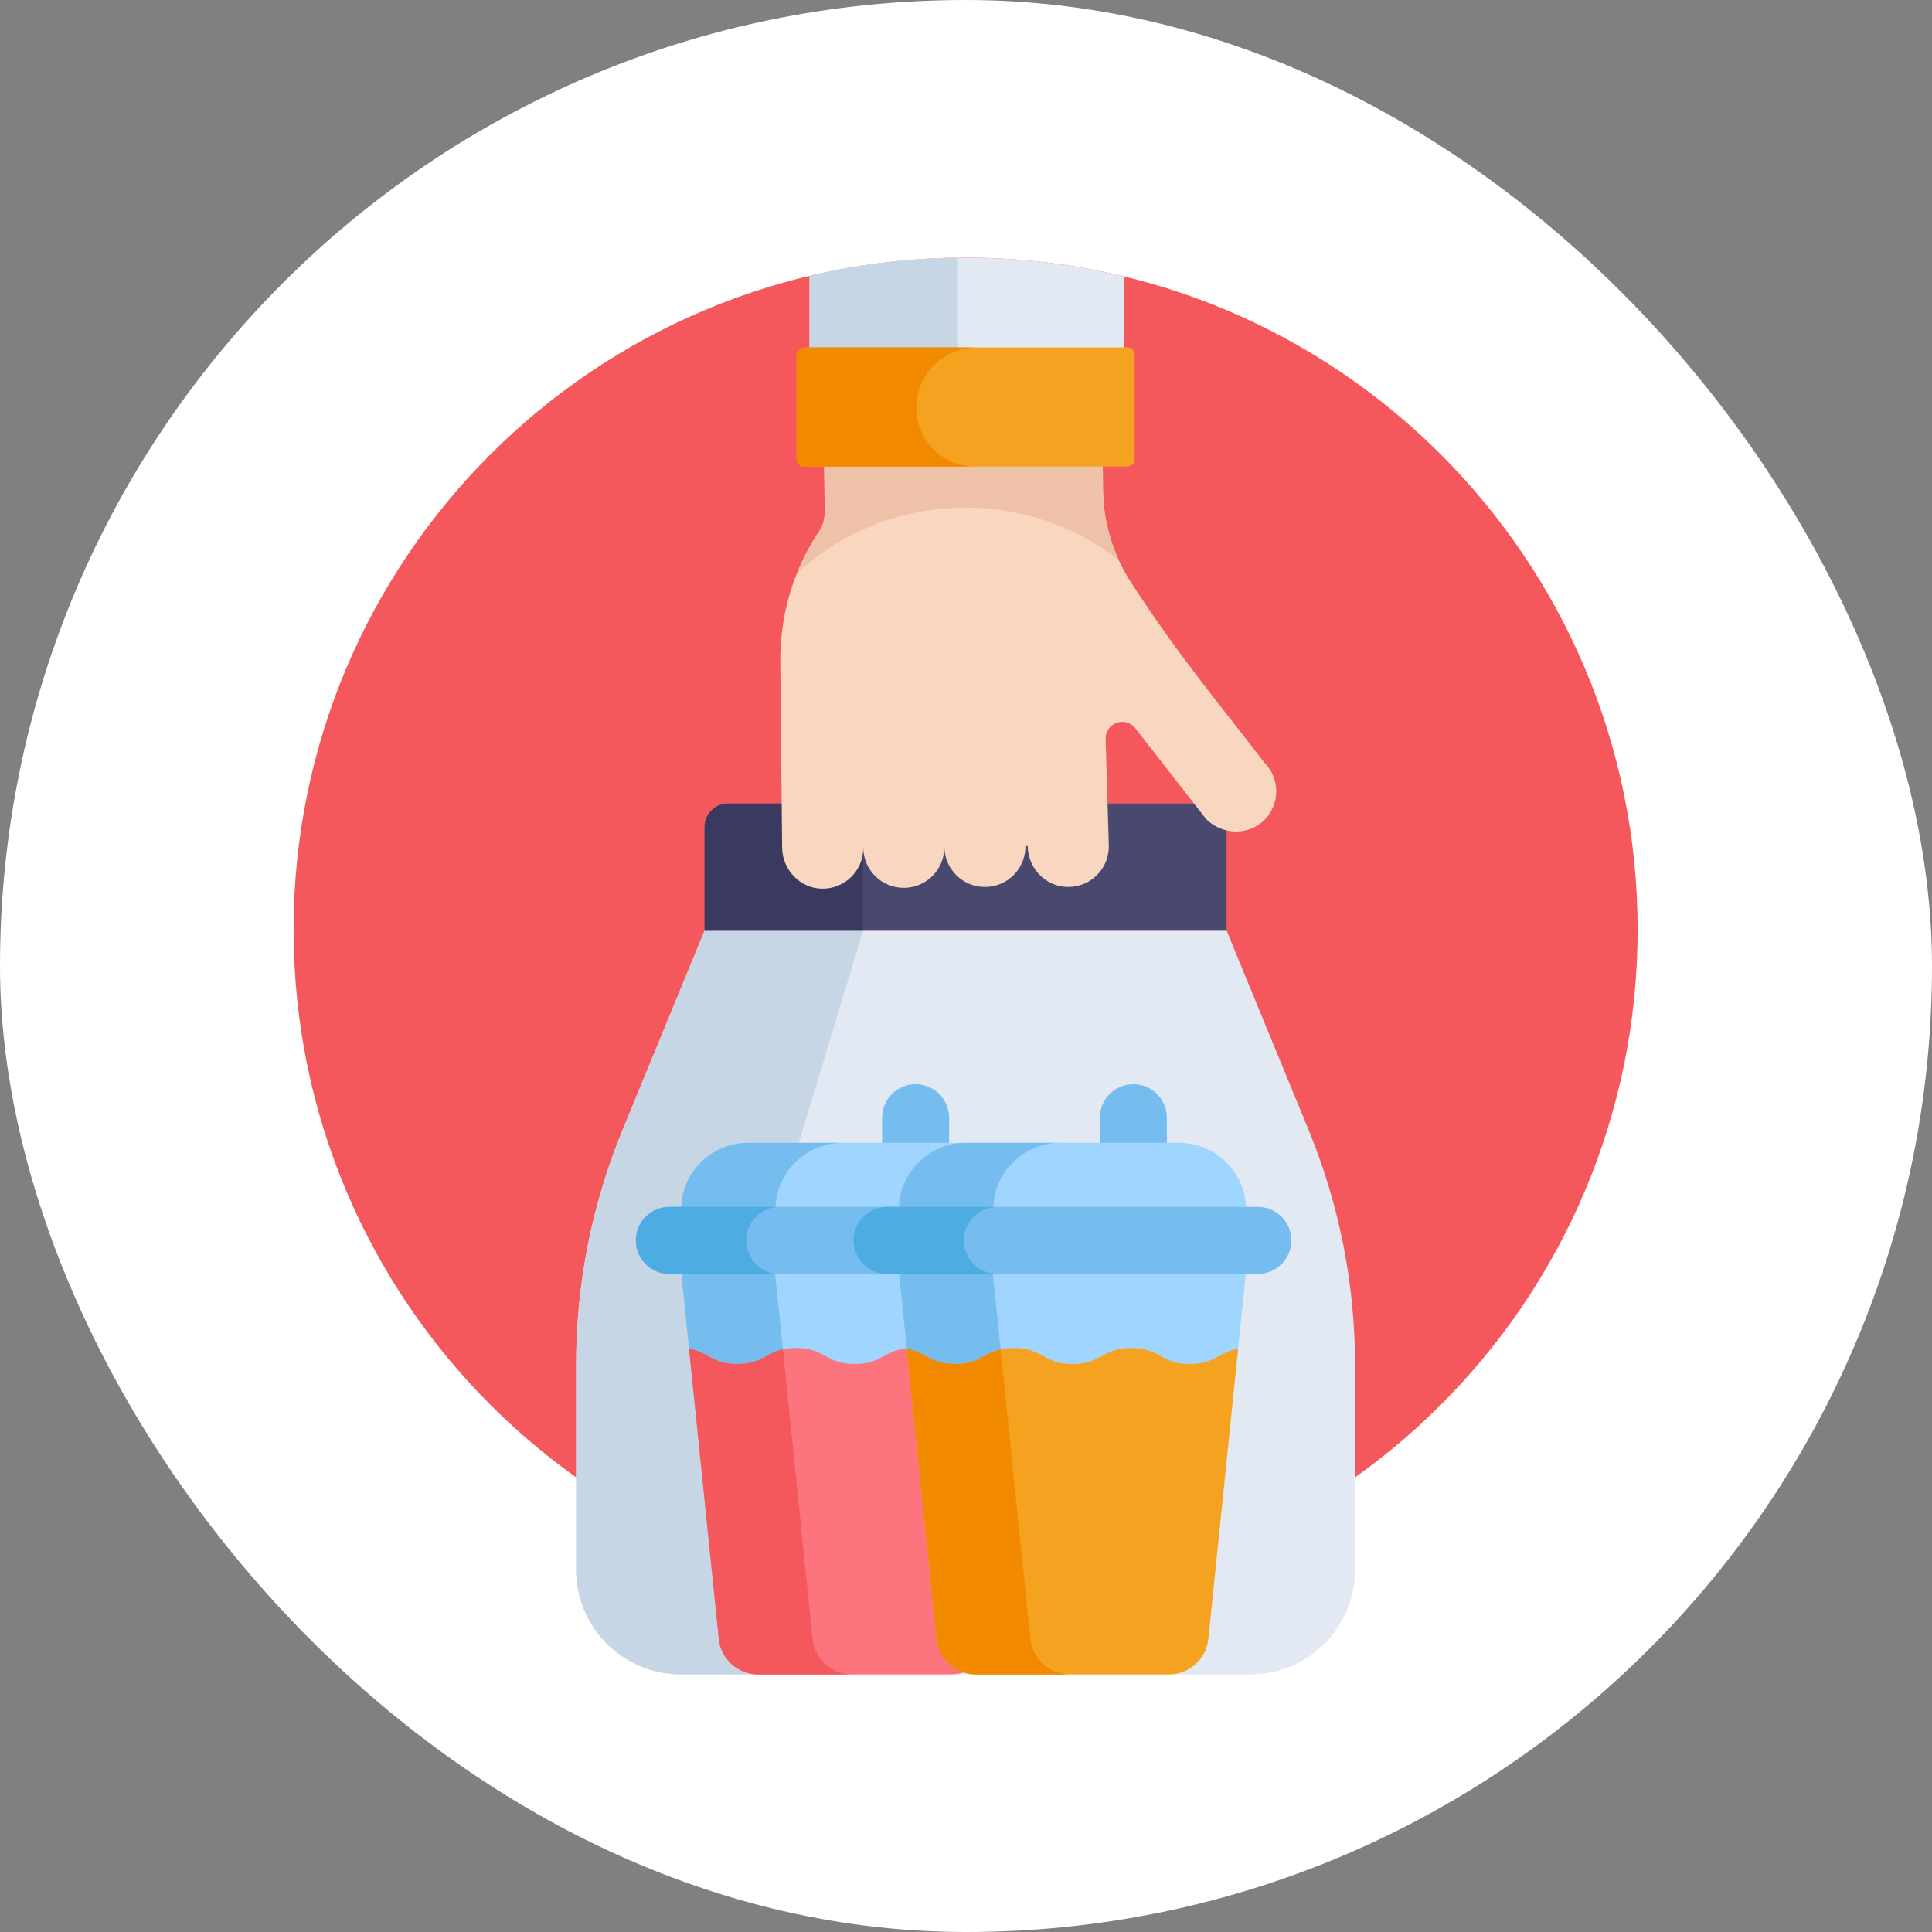 <svg width="44" height="44" viewBox="0 0 44 44" fill="none" xmlns="http://www.w3.org/2000/svg">
<rect x="0" y="0" width="44" height="44" fill="#808080" stroke="none"/>
<rect width="44" height="44" rx="22" fill="white"/>
<g clipPath="url(#clip0_260_12090)">
<path d="M37.296 21.172C37.296 29.624 30.444 36.477 21.991 36.477C13.538 36.477 6.686 29.624 6.686 21.172C6.686 12.719 13.538 5.867 21.991 5.867C30.444 5.867 37.296 12.719 37.296 21.172Z" fill="#F5585C"/>
<path d="M29.802 25.732L27.935 21.195C27.274 21.195 16.707 21.195 16.047 21.195L14.179 25.732C13.48 27.43 13.121 29.247 13.121 31.083V35.749C13.121 37.066 14.189 38.133 15.506 38.133H28.476C29.793 38.133 30.86 37.066 30.86 35.749V31.083C30.861 29.247 30.501 27.43 29.802 25.732Z" fill="#E2E9F2"/>
<path d="M13.121 31.083V35.749C13.121 37.066 14.188 38.133 15.505 38.133H19.258C18.286 38.133 17.498 37.066 17.498 35.749V31.083C17.498 29.247 17.764 27.43 18.279 25.732L19.657 21.195C17.79 21.195 16.284 21.195 16.047 21.195L14.179 25.732C13.48 27.43 13.121 29.247 13.121 31.083Z" fill="#C7D6E5"/>
<path d="M27.401 18.3H16.58C16.285 18.3 16.047 18.538 16.047 18.833V21.195H27.935V18.833C27.935 18.538 27.696 18.3 27.401 18.3Z" fill="#494970"/>
<path d="M20.191 18.3H16.58C16.285 18.3 16.047 18.538 16.047 18.833V21.195H19.657V18.833C19.657 18.538 19.896 18.3 20.191 18.3Z" fill="#3A3A60"/>
<path d="M25.113 10.493H18.77L18.782 11.667C18.784 11.822 18.739 11.973 18.653 12.101C18.067 12.979 17.76 14.013 17.771 15.068L17.812 19.301C17.817 19.803 18.212 20.228 18.714 20.239C19.239 20.251 19.665 19.827 19.66 19.306C19.665 19.816 20.083 20.226 20.593 20.22C21.103 20.215 21.512 19.797 21.507 19.287C21.512 19.797 21.93 20.206 22.441 20.2C22.951 20.195 23.36 19.777 23.354 19.267H23.405C23.411 19.769 23.805 20.189 24.307 20.2C24.832 20.212 25.259 19.788 25.253 19.267L25.18 16.823C25.177 16.461 25.634 16.301 25.857 16.587L27.474 18.66C27.838 19.016 28.428 19.037 28.79 18.68C29.159 18.316 29.157 17.722 28.789 17.361C27.789 16.049 26.917 15.042 25.76 13.266C25.35 12.637 25.128 11.905 25.12 11.154L25.113 10.493Z" fill="#F9D6BF"/>
<path d="M25.608 6.298C24.448 6.017 23.237 5.867 21.991 5.867C20.767 5.867 19.578 6.011 18.437 6.282V8.045H25.608V6.298Z" fill="#E2E9F2"/>
<path d="M21.817 5.869C20.655 5.882 19.523 6.024 18.437 6.282V8.045H21.817V5.869Z" fill="#C7D6E5"/>
<path d="M18.154 13.049C20.203 11.176 23.296 11.059 25.48 12.757C25.25 12.255 25.127 11.71 25.121 11.154L25.114 10.493H18.77L18.783 11.667C18.784 11.822 18.739 11.973 18.654 12.101C18.454 12.4 18.287 12.719 18.154 13.049Z" fill="#EFC1A8"/>
<path d="M18.309 10.626H25.672C25.765 10.626 25.84 10.551 25.84 10.458V8.08C25.84 7.988 25.765 7.913 25.672 7.913H18.344C18.232 7.913 18.142 8.003 18.142 8.115V10.458C18.142 10.551 18.217 10.626 18.309 10.626Z" fill="#F6A221"/>
<path d="M20.869 9.287C20.869 8.528 21.484 7.913 22.243 7.913H18.344C18.232 7.913 18.142 8.003 18.142 8.115V10.458C18.142 10.551 18.217 10.626 18.309 10.626H22.207C21.468 10.626 20.869 10.026 20.869 9.287Z" fill="#F28A00"/>
<path d="M20.853 24.692C20.431 24.692 20.089 25.034 20.089 25.456V26.163H21.616V25.456C21.616 25.034 21.274 24.692 20.853 24.692Z" fill="#75BDEF"/>
<path d="M16.793 31.2C17.461 31.2 17.461 30.836 18.129 30.836C18.797 30.836 18.797 31.2 19.466 31.2C20.134 31.2 20.134 30.836 20.802 30.836C21.471 30.836 21.471 31.2 22.139 31.2C22.711 31.2 22.794 30.934 23.225 30.857L23.421 28.945C23.166 28.945 15.766 28.945 15.511 28.945L15.707 30.857C16.137 30.934 16.221 31.2 16.793 31.2Z" fill="#A0D5FF"/>
<path d="M16.793 31.2C17.349 31.2 17.443 30.948 17.844 30.864L17.647 28.945C16.49 28.945 15.597 28.945 15.511 28.945L15.707 30.857C16.138 30.934 16.221 31.2 16.793 31.2Z" fill="#75BDEF"/>
<path d="M21.895 26.027H17.038C16.195 26.027 15.511 26.711 15.511 27.554H23.421C23.421 26.711 22.738 26.027 21.895 26.027Z" fill="#A0D5FF"/>
<path d="M19.188 26.027H17.038C16.195 26.027 15.511 26.711 15.511 27.554H17.661C17.661 26.711 18.345 26.027 19.188 26.027Z" fill="#75BDEF"/>
<path d="M16.37 37.322C16.418 37.783 16.806 38.133 17.269 38.133H21.663C22.127 38.133 22.515 37.783 22.562 37.322L23.239 30.718C22.796 30.792 22.718 31.064 22.139 31.064C21.471 31.064 21.471 30.7 20.802 30.7C20.134 30.7 20.134 31.064 19.466 31.064C18.798 31.064 18.798 30.7 18.129 30.7C17.461 30.7 17.461 31.064 16.793 31.064C16.215 31.064 16.137 30.792 15.693 30.718L16.37 37.322Z" fill="#FC757E"/>
<path d="M17.269 38.133H19.405C18.941 38.133 18.553 37.783 18.506 37.322L17.83 30.73C17.44 30.817 17.343 31.064 16.793 31.064C16.214 31.064 16.136 30.792 15.693 30.718L16.37 37.322C16.417 37.783 16.806 38.133 17.269 38.133Z" fill="#F5585C"/>
<path d="M23.688 29.013H15.244C14.823 29.013 14.481 28.671 14.481 28.25C14.481 27.828 14.823 27.486 15.244 27.486H23.688C24.11 27.486 24.451 27.828 24.451 28.25C24.451 28.671 24.11 29.013 23.688 29.013Z" fill="#75BDEF"/>
<path d="M16.994 28.25C16.994 27.828 17.336 27.486 17.757 27.486H15.244C14.823 27.486 14.481 27.828 14.481 28.25C14.481 28.671 14.823 29.013 15.244 29.013H17.757C17.336 29.013 16.994 28.671 16.994 28.25Z" fill="#4DADE2"/>
<path d="M25.811 24.692C25.389 24.692 25.047 25.034 25.047 25.456V26.163H26.574V25.456C26.574 25.034 26.232 24.692 25.811 24.692Z" fill="#75BDEF"/>
<path d="M21.751 31.2C22.419 31.2 22.419 30.836 23.088 30.836C23.756 30.836 23.756 31.2 24.424 31.2C25.092 31.2 25.092 30.836 25.761 30.836C26.429 30.836 26.429 31.2 27.097 31.2C27.669 31.2 27.753 30.934 28.183 30.857L28.379 28.945C28.124 28.945 20.724 28.945 20.469 28.945L20.665 30.857C21.096 30.934 21.179 31.2 21.751 31.2Z" fill="#A0D5FF"/>
<path d="M21.751 31.2C22.308 31.2 22.401 30.948 22.802 30.864L22.605 28.945C21.448 28.945 20.555 28.945 20.47 28.945L20.666 30.857C21.096 30.934 21.179 31.2 21.751 31.2Z" fill="#75BDEF"/>
<path d="M26.853 26.027H21.996C21.153 26.027 20.469 26.711 20.469 27.554H28.379C28.379 26.711 27.696 26.027 26.853 26.027Z" fill="#A0D5FF"/>
<path d="M24.146 26.027H21.996C21.153 26.027 20.469 26.711 20.469 27.554H22.619C22.619 26.711 23.303 26.027 24.146 26.027Z" fill="#75BDEF"/>
<path d="M21.329 37.322C21.376 37.783 21.764 38.133 22.227 38.133H26.622C27.085 38.133 27.473 37.783 27.52 37.322L28.198 30.718C27.754 30.792 27.676 31.064 27.098 31.064C26.429 31.064 26.429 30.7 25.761 30.7C25.093 30.7 25.093 31.064 24.424 31.064C23.756 31.064 23.756 30.7 23.088 30.7C22.419 30.7 22.419 31.064 21.751 31.064C21.173 31.064 21.095 30.792 20.651 30.718L21.329 37.322Z" fill="#F6A221"/>
<path d="M22.227 38.133H24.363C23.9 38.133 23.512 37.783 23.465 37.322L22.789 30.73C22.399 30.817 22.301 31.064 21.751 31.064C21.173 31.064 21.095 30.792 20.651 30.718L21.329 37.322C21.376 37.783 21.764 38.133 22.227 38.133Z" fill="#F28A00"/>
<path d="M28.646 29.013H20.203C19.781 29.013 19.439 28.671 19.439 28.25C19.439 27.828 19.781 27.486 20.203 27.486H28.646C29.068 27.486 29.41 27.828 29.41 28.25C29.41 28.671 29.068 29.013 28.646 29.013Z" fill="#75BDEF"/>
<path d="M21.953 28.25C21.953 27.828 22.294 27.486 22.716 27.486H20.203C19.781 27.486 19.439 27.828 19.439 28.25C19.439 28.671 19.781 29.013 20.203 29.013H22.716C22.294 29.013 21.953 28.671 21.953 28.25Z" fill="#4DADE2"/>
</g>
<defs>
<clipPath id="clip0_260_12090">
<rect width="32.267" height="32.267" fill="white" transform="translate(5.867 5.867)"/>
</clipPath>
</defs>
</svg>
